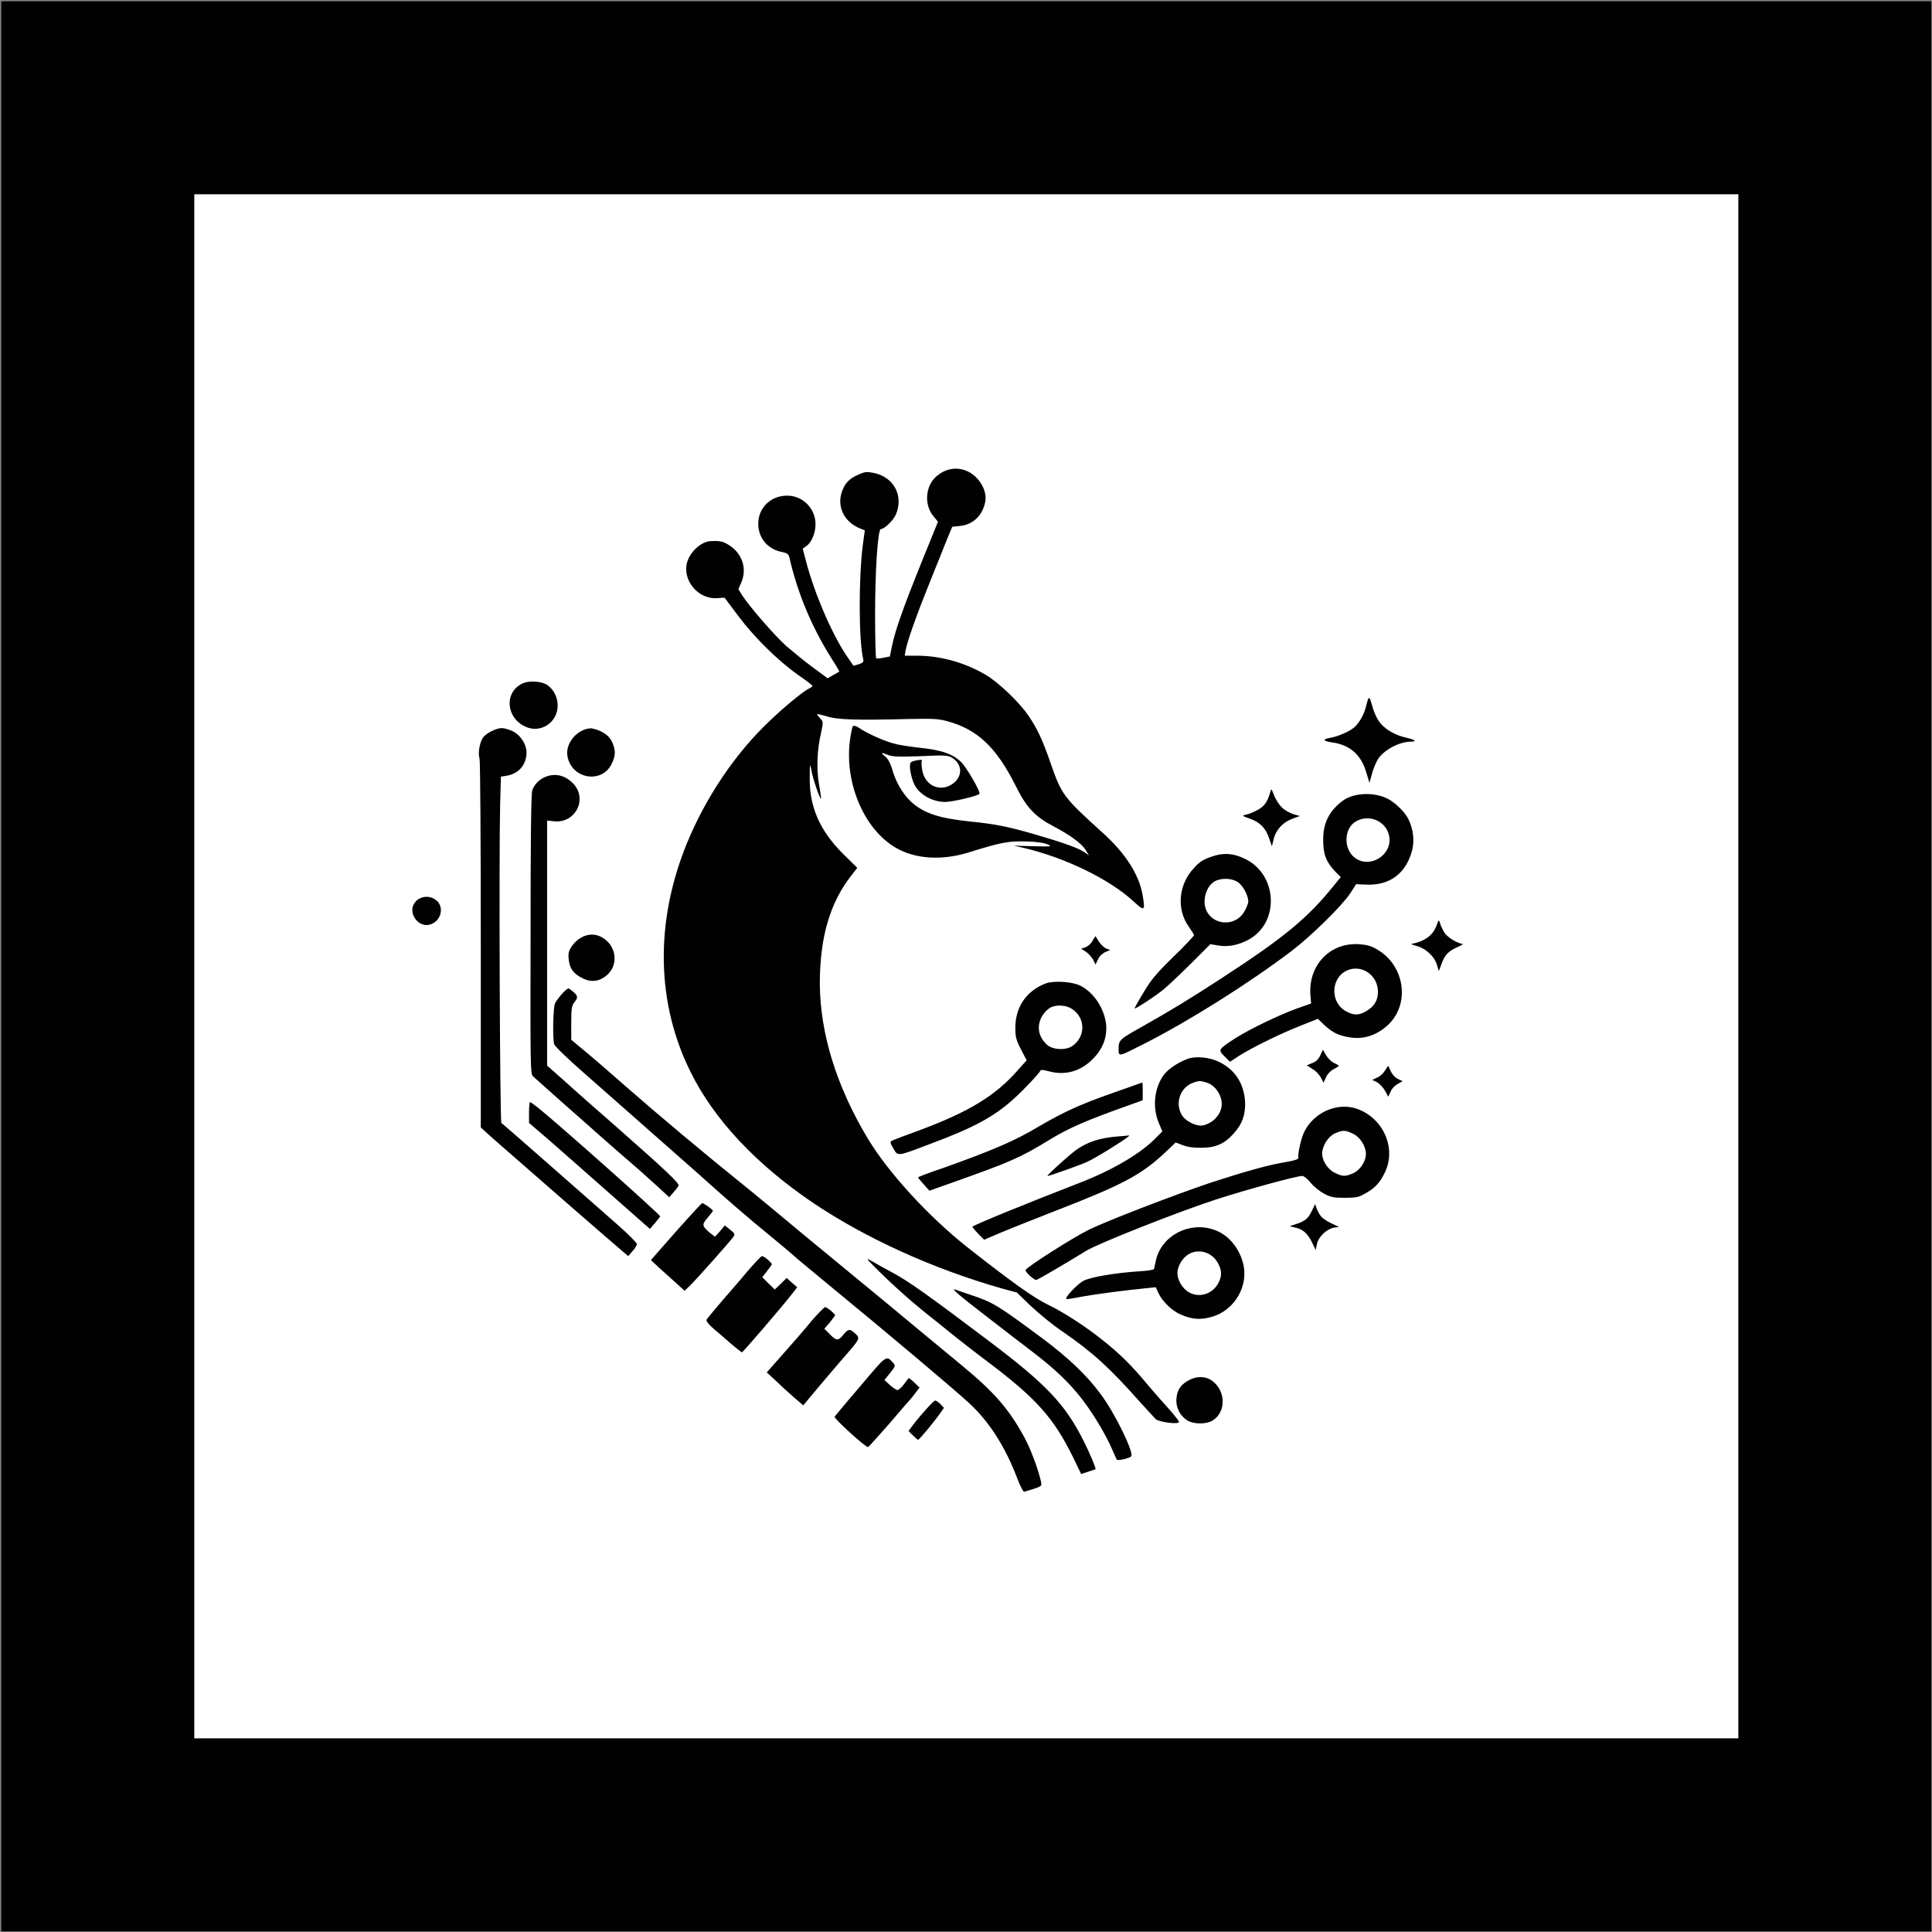 <svg xmlns="http://www.w3.org/2000/svg" xmlns:xlink="http://www.w3.org/1999/xlink" version="1.1" transform="matrix(1, 0, 0, 1, 0, 0)" viewBox="-3.02 -3.02 30.03 30.03"><rect x="-3.02" y="-3.02" width="30.03" height="30.03" fill="#808080" stroke="none"/><g id="deeditor_bgCarrier" stroke-width="0">
    <rect id="dee_c_e" x="-3" y="-3" width="30" height="30" rx="0" fill="#010101" strokewidth="0"/>
  </g>
<g id="surface1">
<path style=" stroke:none;fill-rule:nonzero;fill:#ffffff;fill-opacity:1;" d="M 0 12 L 0 24 L 24 24 L 24 0 L 0 0 Z M 12.008 4.301 C 12.195 4.379 12.332 4.609 12.293 4.785 C 12.25 4.996 12.102 5.137 11.895 5.156 L 11.781 5.168 L 11.703 5.355 C 11.664 5.457 11.539 5.762 11.43 6.035 C 11.234 6.52 11.082 6.945 11.055 7.094 L 11.043 7.172 L 11.234 7.172 C 11.594 7.172 11.977 7.277 12.301 7.469 C 12.5 7.586 12.832 7.902 12.969 8.109 C 13.105 8.309 13.188 8.488 13.312 8.848 C 13.48 9.332 13.512 9.375 14.117 9.922 C 14.477 10.246 14.688 10.578 14.742 10.902 C 14.781 11.137 14.77 11.148 14.609 11 C 14.234 10.648 13.535 10.309 12.879 10.156 L 12.738 10.125 L 13.039 10.133 C 13.328 10.141 13.34 10.137 13.262 10.105 C 13.215 10.082 13.09 10.062 12.926 10.059 C 12.652 10.051 12.535 10.074 12.023 10.234 C 11.609 10.359 11.199 10.332 10.895 10.152 C 10.41 9.863 10.105 9.152 10.191 8.488 C 10.207 8.375 10.227 8.277 10.238 8.266 C 10.254 8.254 10.289 8.266 10.332 8.293 C 10.441 8.371 10.73 8.504 10.883 8.539 C 10.957 8.562 11.133 8.586 11.27 8.602 C 11.613 8.637 11.793 8.699 11.922 8.828 C 12.008 8.914 12.23 9.297 12.203 9.32 C 12.172 9.355 11.781 9.445 11.672 9.445 C 11.496 9.445 11.312 9.355 11.219 9.219 C 11.152 9.125 11.102 8.891 11.133 8.836 C 11.141 8.82 11.188 8.805 11.234 8.797 C 11.309 8.785 11.316 8.789 11.305 8.82 C 11.301 8.84 11.305 8.91 11.32 8.977 C 11.375 9.207 11.613 9.297 11.797 9.156 C 11.945 9.043 11.938 8.863 11.785 8.762 C 11.711 8.719 11.684 8.715 11.285 8.734 C 10.93 8.746 10.848 8.742 10.773 8.711 C 10.672 8.668 10.664 8.68 10.746 8.746 C 10.781 8.773 10.82 8.844 10.844 8.926 C 10.898 9.125 11.008 9.316 11.137 9.438 C 11.336 9.621 11.574 9.699 12.066 9.75 C 12.426 9.785 12.652 9.828 13.066 9.949 C 13.508 10.078 13.75 10.164 13.836 10.227 L 13.906 10.273 L 13.859 10.199 C 13.801 10.098 13.629 9.969 13.363 9.828 C 13.07 9.676 12.934 9.535 12.762 9.184 C 12.465 8.594 12.168 8.312 11.695 8.188 C 11.566 8.152 11.473 8.148 11.098 8.156 C 10.285 8.176 9.988 8.168 9.828 8.113 C 9.746 8.09 9.68 8.074 9.68 8.082 C 9.68 8.09 9.703 8.117 9.73 8.148 C 9.777 8.199 9.777 8.203 9.742 8.371 C 9.68 8.633 9.668 8.934 9.711 9.176 C 9.73 9.289 9.746 9.391 9.742 9.395 C 9.723 9.406 9.605 9.055 9.59 8.941 C 9.57 8.84 9.566 8.852 9.566 9.059 C 9.559 9.52 9.719 9.883 10.078 10.246 L 10.305 10.469 L 10.215 10.586 C 9.879 11.012 9.723 11.551 9.723 12.27 C 9.727 13.039 9.98 13.867 10.473 14.684 C 10.785 15.203 11.414 15.891 12.012 16.363 C 12.691 16.898 13.047 17.152 13.266 17.258 C 13.504 17.371 13.855 17.598 14.117 17.809 C 14.375 18.012 14.574 18.207 14.812 18.496 C 14.934 18.641 15.098 18.824 15.172 18.906 C 15.242 18.988 15.305 19.066 15.305 19.082 C 15.305 19.125 15.004 19.086 14.945 19.039 C 14.922 19.016 14.816 18.898 14.711 18.785 C 14.23 18.242 13.969 18.004 13.5 17.68 C 13.352 17.582 13.129 17.398 13.008 17.285 L 12.785 17.07 L 12.555 17.008 C 11.484 16.703 10.441 16.23 9.617 15.676 C 8.734 15.078 8.082 14.383 7.719 13.652 C 7.18 12.578 7.156 11.316 7.656 10.09 C 7.949 9.375 8.41 8.688 8.945 8.184 C 9.168 7.969 9.473 7.719 9.559 7.68 C 9.586 7.668 9.609 7.648 9.609 7.641 C 9.609 7.633 9.508 7.555 9.383 7.469 C 9.074 7.25 8.703 6.887 8.453 6.551 L 8.242 6.27 L 8.129 6.277 C 7.824 6.301 7.574 5.984 7.664 5.707 C 7.719 5.543 7.883 5.398 8.027 5.391 C 8.172 5.383 8.223 5.395 8.324 5.461 C 8.523 5.594 8.594 5.828 8.5 6.039 L 8.457 6.137 L 8.512 6.227 C 8.617 6.395 9.02 6.859 9.203 7.023 C 9.305 7.109 9.488 7.262 9.613 7.352 L 9.844 7.523 L 9.93 7.473 C 9.98 7.445 10.023 7.422 10.027 7.418 C 10.027 7.414 9.973 7.32 9.898 7.203 C 9.594 6.719 9.375 6.195 9.25 5.645 C 9.238 5.594 9.215 5.578 9.145 5.562 C 8.918 5.523 8.766 5.348 8.766 5.121 C 8.766 4.871 8.961 4.684 9.215 4.684 C 9.461 4.684 9.656 4.887 9.656 5.129 C 9.656 5.266 9.594 5.414 9.512 5.469 L 9.457 5.508 L 9.508 5.703 C 9.637 6.195 9.898 6.809 10.133 7.164 L 10.246 7.328 L 10.328 7.305 C 10.395 7.281 10.406 7.27 10.398 7.227 C 10.328 6.953 10.324 5.973 10.391 5.453 L 10.422 5.223 L 10.324 5.184 C 10.105 5.082 10 4.875 10.055 4.66 C 10.098 4.508 10.164 4.43 10.309 4.363 C 10.43 4.309 10.449 4.309 10.566 4.332 C 10.879 4.398 11.031 4.695 10.902 4.984 C 10.859 5.074 10.727 5.203 10.672 5.203 C 10.625 5.203 10.582 5.84 10.582 6.52 C 10.582 6.887 10.59 7.199 10.598 7.211 C 10.609 7.219 10.66 7.215 10.715 7.203 L 10.812 7.184 L 10.844 7.023 C 10.895 6.777 11.016 6.434 11.301 5.727 L 11.559 5.09 L 11.48 4.992 C 11.348 4.824 11.363 4.555 11.516 4.402 C 11.652 4.27 11.836 4.227 12.008 4.301 Z M 5.5 7.637 C 5.594 7.711 5.645 7.82 5.648 7.941 C 5.652 8.207 5.387 8.383 5.152 8.277 C 4.848 8.145 4.812 7.75 5.09 7.609 C 5.199 7.551 5.41 7.566 5.5 7.637 Z M 18.406 8.18 C 18.484 8.301 18.645 8.398 18.805 8.438 C 18.977 8.477 19.016 8.504 18.91 8.508 C 18.727 8.508 18.484 8.641 18.395 8.785 C 18.367 8.832 18.324 8.934 18.305 9.008 L 18.266 9.148 L 18.215 8.98 C 18.133 8.707 17.961 8.559 17.688 8.52 C 17.543 8.5 17.531 8.469 17.652 8.449 C 17.773 8.43 17.973 8.344 18.039 8.277 C 18.113 8.207 18.18 8.086 18.211 7.969 C 18.254 7.789 18.262 7.789 18.305 7.938 C 18.324 8.02 18.371 8.129 18.406 8.18 Z M 4.938 8.34 C 5.07 8.402 5.164 8.547 5.164 8.68 C 5.16 8.871 5.043 9.008 4.848 9.039 L 4.766 9.051 L 4.754 9.477 C 4.734 10.27 4.75 14.418 4.773 14.434 C 4.797 14.449 5.918 15.434 6.574 16.012 C 6.742 16.16 6.879 16.297 6.879 16.316 C 6.879 16.332 6.852 16.387 6.812 16.426 L 6.746 16.504 L 6.68 16.449 C 6.543 16.336 4.965 14.961 4.633 14.668 L 4.453 14.504 L 4.453 11.676 C 4.453 10.047 4.445 8.816 4.434 8.773 C 4.406 8.688 4.434 8.531 4.484 8.449 C 4.531 8.379 4.691 8.297 4.781 8.297 C 4.812 8.297 4.883 8.316 4.938 8.34 Z M 6.262 8.324 C 6.383 8.367 6.465 8.434 6.504 8.535 C 6.551 8.656 6.547 8.73 6.488 8.852 C 6.336 9.168 5.867 9.09 5.801 8.738 C 5.762 8.539 5.945 8.316 6.156 8.301 C 6.168 8.297 6.215 8.309 6.262 8.324 Z M 5.734 9.051 C 5.77 9.062 5.836 9.105 5.879 9.148 C 6.121 9.383 5.934 9.777 5.598 9.746 L 5.484 9.734 L 5.484 13.543 L 5.762 13.789 C 5.91 13.926 6.273 14.242 6.562 14.496 C 7.344 15.184 7.547 15.379 7.527 15.41 C 7.52 15.426 7.484 15.473 7.449 15.512 L 7.383 15.59 L 7.285 15.5 C 7.23 15.449 7.133 15.359 7.066 15.301 C 7.004 15.242 6.777 15.043 6.562 14.859 C 6.348 14.672 6.172 14.516 6.164 14.508 C 6.156 14.5 5.961 14.328 5.73 14.125 C 5.5 13.918 5.289 13.734 5.266 13.711 C 5.223 13.672 5.223 13.578 5.227 11.5 C 5.227 10.082 5.234 9.305 5.254 9.262 C 5.324 9.074 5.547 8.977 5.734 9.051 Z M 16.91 9.535 C 16.953 9.578 17.035 9.621 17.09 9.637 L 17.184 9.664 L 17.066 9.707 C 16.918 9.762 16.812 9.879 16.777 10.023 L 16.75 10.133 L 16.707 10.012 C 16.656 9.852 16.562 9.758 16.402 9.703 C 16.281 9.66 16.281 9.66 16.348 9.641 C 16.387 9.637 16.469 9.602 16.527 9.57 C 16.633 9.512 16.68 9.449 16.727 9.285 C 16.738 9.23 16.742 9.238 16.785 9.344 C 16.812 9.414 16.867 9.496 16.91 9.535 Z M 18.516 9.379 C 18.641 9.43 18.805 9.586 18.867 9.703 C 18.945 9.859 18.969 10.035 18.93 10.195 C 18.836 10.555 18.582 10.746 18.219 10.73 L 18.059 10.723 L 17.969 10.863 C 17.84 11.059 17.359 11.531 17.055 11.762 C 16.391 12.266 15.453 12.855 14.766 13.203 C 14.359 13.41 14.367 13.41 14.367 13.281 C 14.367 13.145 14.383 13.133 14.746 12.93 C 15.195 12.676 15.465 12.512 15.969 12.184 C 16.949 11.547 17.316 11.242 17.727 10.727 L 17.82 10.613 L 17.734 10.527 C 17.594 10.379 17.547 10.258 17.547 10.043 C 17.543 9.773 17.641 9.578 17.863 9.418 C 18.02 9.309 18.305 9.289 18.516 9.379 Z M 16.328 10.328 C 16.84 10.57 16.875 11.32 16.387 11.586 C 16.227 11.672 16.062 11.703 15.914 11.676 L 15.793 11.656 L 15.496 11.953 C 15.332 12.117 15.141 12.297 15.07 12.355 C 14.961 12.449 14.645 12.656 14.617 12.656 C 14.609 12.656 14.668 12.547 14.75 12.414 C 14.867 12.215 14.941 12.125 15.215 11.855 C 15.395 11.684 15.539 11.527 15.539 11.516 C 15.539 11.504 15.5 11.445 15.457 11.383 C 15.266 11.113 15.297 10.734 15.531 10.48 C 15.629 10.367 15.699 10.328 15.871 10.277 C 16.027 10.234 16.168 10.25 16.328 10.328 Z M 3.766 10.977 C 3.898 11.094 3.824 11.32 3.645 11.355 C 3.488 11.387 3.344 11.203 3.402 11.055 C 3.461 10.914 3.645 10.875 3.766 10.977 Z M 19.426 11.469 C 19.473 11.547 19.633 11.645 19.715 11.652 C 19.73 11.652 19.695 11.676 19.629 11.703 C 19.488 11.77 19.438 11.82 19.387 11.961 L 19.344 12.074 L 19.316 11.98 C 19.281 11.855 19.156 11.734 19.023 11.691 L 18.91 11.656 L 19.012 11.629 C 19.16 11.582 19.258 11.5 19.305 11.375 C 19.344 11.27 19.344 11.27 19.363 11.328 C 19.371 11.363 19.402 11.426 19.426 11.469 Z M 6.324 11.543 C 6.559 11.664 6.605 11.969 6.414 12.137 C 6.297 12.238 6.168 12.254 6.031 12.184 C 5.891 12.113 5.832 12.031 5.82 11.891 C 5.809 11.797 5.82 11.762 5.863 11.695 C 5.98 11.523 6.172 11.461 6.324 11.543 Z M 14.059 11.613 C 14.086 11.656 14.137 11.707 14.172 11.723 L 14.238 11.746 L 14.164 11.777 C 14.117 11.797 14.07 11.84 14.047 11.891 L 14.008 11.973 L 13.973 11.898 C 13.949 11.859 13.902 11.805 13.859 11.773 L 13.785 11.727 L 13.855 11.703 C 13.891 11.688 13.941 11.645 13.961 11.605 C 13.984 11.562 14.008 11.531 14.008 11.531 C 14.008 11.531 14.031 11.57 14.059 11.613 Z M 18.379 11.734 C 18.82 11.984 18.906 12.594 18.543 12.922 C 18.367 13.078 18.168 13.141 17.945 13.102 C 17.781 13.074 17.688 13.027 17.562 12.91 L 17.465 12.816 L 17.188 12.926 C 16.863 13.055 16.461 13.254 16.246 13.387 L 16.098 13.484 L 16.012 13.398 C 15.91 13.297 15.914 13.293 16.176 13.121 C 16.41 12.973 16.84 12.766 17.137 12.656 L 17.359 12.578 L 17.348 12.441 C 17.316 11.984 17.652 11.629 18.098 11.656 C 18.219 11.664 18.285 11.68 18.379 11.734 Z M 13.773 12.301 C 13.98 12.406 14.141 12.648 14.172 12.895 C 14.191 13.086 14.133 13.262 13.988 13.418 C 13.797 13.625 13.551 13.703 13.289 13.633 C 13.199 13.609 13.156 13.605 13.152 13.621 C 13.137 13.66 12.895 13.918 12.738 14.059 C 12.43 14.34 12.105 14.512 11.445 14.758 C 10.922 14.957 10.938 14.957 10.867 14.832 C 10.82 14.758 10.812 14.727 10.836 14.715 C 10.852 14.703 11.039 14.633 11.254 14.555 C 12.051 14.258 12.453 14.012 12.805 13.609 L 12.938 13.461 L 12.848 13.289 C 12.773 13.141 12.762 13.098 12.762 12.953 C 12.762 12.629 12.938 12.379 13.234 12.266 C 13.363 12.219 13.648 12.238 13.773 12.301 Z M 5.902 12.406 C 5.965 12.465 5.965 12.488 5.906 12.562 C 5.867 12.613 5.859 12.66 5.859 12.883 L 5.859 13.141 L 5.984 13.246 C 6.055 13.301 6.379 13.578 6.707 13.867 C 7.234 14.328 7.902 14.887 8.449 15.328 C 8.551 15.41 8.82 15.629 9.039 15.812 C 9.262 16 9.66 16.328 9.922 16.543 C 10.715 17.195 11.008 17.438 11.316 17.695 C 11.48 17.832 11.758 18.059 11.93 18.203 C 12.441 18.625 12.668 18.887 12.91 19.336 C 13 19.5 13.125 19.84 13.16 20.008 C 13.176 20.086 13.184 20.082 12.898 20.168 C 12.887 20.172 12.84 20.082 12.797 19.973 C 12.613 19.48 12.355 19.074 12.043 18.789 C 11.875 18.629 10.773 17.699 9.93 17.008 C 9.695 16.812 9.461 16.621 9.406 16.574 C 9.355 16.527 9.141 16.344 8.93 16.172 C 8.562 15.871 8.266 15.613 7.828 15.219 C 7.703 15.109 6.699 14.223 6.055 13.656 C 5.809 13.441 5.598 13.238 5.594 13.211 C 5.566 13.117 5.578 12.625 5.609 12.57 C 5.672 12.465 5.797 12.332 5.82 12.344 C 5.836 12.352 5.871 12.379 5.902 12.406 Z M 17.711 13.5 C 17.754 13.52 17.789 13.539 17.789 13.547 C 17.789 13.555 17.754 13.574 17.711 13.598 C 17.668 13.617 17.617 13.668 17.594 13.719 L 17.551 13.809 L 17.512 13.73 C 17.488 13.688 17.434 13.625 17.383 13.598 L 17.293 13.539 L 17.375 13.504 C 17.434 13.484 17.473 13.445 17.5 13.387 L 17.543 13.297 L 17.59 13.379 C 17.617 13.426 17.672 13.48 17.711 13.5 Z M 15.934 13.488 C 16.176 13.609 16.309 13.812 16.332 14.09 C 16.344 14.293 16.293 14.449 16.156 14.598 C 16.016 14.758 15.875 14.82 15.656 14.82 C 15.539 14.824 15.441 14.809 15.367 14.781 L 15.254 14.738 L 15.098 14.887 C 14.715 15.246 14.434 15.395 13.336 15.82 C 13.035 15.938 12.672 16.082 12.531 16.141 L 12.277 16.25 L 12.18 16.152 C 12.129 16.098 12.09 16.051 12.094 16.047 C 12.148 16.008 12.91 15.695 13.758 15.367 C 14.281 15.164 14.719 14.906 14.957 14.656 L 15.047 14.566 L 14.988 14.426 C 14.891 14.184 14.922 13.895 15.066 13.691 C 15.137 13.598 15.285 13.496 15.441 13.438 C 15.566 13.391 15.789 13.414 15.934 13.488 Z M 18.594 13.625 C 18.617 13.676 18.66 13.727 18.707 13.75 L 18.781 13.785 L 18.707 13.828 C 18.66 13.852 18.613 13.902 18.594 13.949 L 18.559 14.027 L 18.508 13.934 C 18.48 13.883 18.422 13.824 18.383 13.801 L 18.309 13.766 L 18.383 13.73 C 18.426 13.715 18.477 13.668 18.504 13.625 C 18.531 13.582 18.555 13.551 18.555 13.547 C 18.559 13.547 18.578 13.582 18.594 13.625 Z M 14.742 13.941 L 14.742 14.082 L 14.469 14.18 C 13.859 14.398 13.598 14.512 13.301 14.691 C 12.836 14.977 12.68 15.043 11.789 15.359 L 11.426 15.488 L 11.34 15.391 C 11.289 15.336 11.25 15.289 11.25 15.281 C 11.25 15.273 11.426 15.207 11.645 15.133 C 12.422 14.855 12.758 14.711 13.129 14.488 C 13.527 14.258 13.754 14.152 14.297 13.961 C 14.496 13.891 14.676 13.828 14.695 13.82 C 14.715 13.812 14.734 13.809 14.738 13.809 C 14.738 13.805 14.742 13.867 14.742 13.941 Z M 5.34 14.195 C 5.68 14.469 7.242 15.859 7.242 15.887 C 7.238 15.895 7.203 15.941 7.16 15.992 L 7.082 16.082 L 6.594 15.652 C 6.004 15.129 5.898 15.039 5.512 14.699 L 5.203 14.434 L 5.203 14.27 C 5.203 14.184 5.211 14.109 5.219 14.109 C 5.223 14.109 5.281 14.148 5.34 14.195 Z M 18.074 14.215 C 18.477 14.359 18.684 14.816 18.512 15.191 C 18.434 15.359 18.355 15.445 18.207 15.527 C 18.098 15.59 18.062 15.598 17.883 15.598 C 17.711 15.598 17.668 15.59 17.562 15.535 C 17.496 15.5 17.398 15.422 17.352 15.363 C 17.305 15.305 17.246 15.258 17.223 15.258 C 17.133 15.258 16.348 15.473 15.891 15.621 C 15.289 15.816 14.047 16.309 13.863 16.422 C 13.5 16.645 13.105 16.875 13.086 16.875 C 13.047 16.875 12.906 16.742 12.922 16.719 C 12.953 16.664 13.66 16.215 13.898 16.098 C 14.18 15.957 15.25 15.547 15.809 15.359 C 16.352 15.184 16.68 15.09 16.984 15.039 C 17.102 15.02 17.164 14.996 17.16 14.98 C 17.148 14.918 17.207 14.66 17.254 14.57 C 17.406 14.266 17.77 14.109 18.074 14.215 Z M 14.52 14.645 C 14.449 14.707 13.996 14.988 13.879 15.039 C 13.746 15.098 13.297 15.258 13.262 15.258 C 13.238 15.258 13.582 14.949 13.695 14.863 C 13.883 14.727 14.074 14.664 14.391 14.641 C 14.449 14.637 14.504 14.633 14.52 14.629 C 14.535 14.629 14.535 14.633 14.52 14.645 Z M 7.984 15.73 C 8.027 15.762 8.062 15.793 8.062 15.801 C 8.062 15.805 8.023 15.855 7.977 15.91 C 7.887 16.016 7.891 16.035 8.012 16.141 L 8.094 16.203 L 8.172 16.117 L 8.246 16.027 L 8.328 16.094 C 8.398 16.145 8.406 16.164 8.383 16.199 C 8.336 16.27 7.789 16.883 7.703 16.965 L 7.621 17.043 L 7.484 16.918 C 7.41 16.852 7.293 16.746 7.223 16.684 L 7.098 16.566 L 7.234 16.41 C 7.543 16.055 7.883 15.68 7.895 15.68 C 7.902 15.68 7.941 15.703 7.984 15.73 Z M 17.512 15.883 C 17.527 15.91 17.602 15.961 17.668 15.992 L 17.793 16.051 L 17.711 16.062 C 17.594 16.086 17.469 16.211 17.449 16.32 L 17.43 16.41 L 17.371 16.285 C 17.301 16.148 17.227 16.082 17.105 16.059 L 17.027 16.039 L 17.121 16.008 C 17.266 15.961 17.312 15.922 17.371 15.801 L 17.422 15.695 L 17.445 15.766 C 17.461 15.801 17.488 15.859 17.512 15.883 Z M 15.848 16.094 C 16.062 16.164 16.238 16.367 16.301 16.613 C 16.395 16.965 16.168 17.352 15.812 17.449 C 15.633 17.5 15.504 17.488 15.328 17.41 C 15.203 17.359 15.043 17.207 14.984 17.074 L 14.945 16.988 L 14.789 17.004 C 14.48 17.035 14.043 17.09 13.805 17.133 C 13.672 17.16 13.555 17.176 13.555 17.172 C 13.527 17.145 13.742 16.922 13.832 16.883 C 13.949 16.828 14.312 16.766 14.668 16.742 C 14.812 16.734 14.914 16.719 14.918 16.703 C 14.922 16.688 14.934 16.625 14.949 16.562 C 15.039 16.184 15.465 15.961 15.848 16.094 Z M 8.914 16.559 C 8.949 16.59 8.977 16.621 8.977 16.629 C 8.977 16.637 8.945 16.684 8.902 16.738 L 8.828 16.832 L 8.926 16.93 L 9.023 17.023 L 9.113 16.938 L 9.207 16.844 L 9.289 16.918 L 9.371 16.988 L 9.32 17.055 C 9.16 17.266 8.527 18 8.512 18 C 8.504 18 8.371 17.895 8.223 17.762 C 7.996 17.574 7.949 17.52 7.965 17.488 C 7.977 17.469 8.078 17.348 8.184 17.223 C 8.289 17.102 8.477 16.887 8.59 16.75 C 8.707 16.613 8.812 16.504 8.824 16.504 C 8.84 16.504 8.875 16.527 8.914 16.559 Z M 10.855 16.762 C 11.102 16.895 11.41 17.113 12.367 17.836 C 13.246 18.5 13.539 18.809 13.824 19.379 C 13.914 19.555 14.02 19.809 14.008 19.816 C 14.008 19.82 13.953 19.836 13.895 19.855 L 13.785 19.891 L 13.656 19.625 C 13.355 19.016 13.09 18.719 12.34 18.152 C 12.172 18.027 11.949 17.852 11.844 17.77 C 11.738 17.684 11.586 17.562 11.504 17.496 C 11.199 17.258 10.914 17.008 10.629 16.727 C 10.441 16.539 10.43 16.527 10.523 16.578 C 10.582 16.613 10.73 16.695 10.855 16.762 Z M 12.074 17.109 C 12.418 17.223 12.492 17.27 13.207 17.801 C 13.59 18.09 13.871 18.355 14.082 18.641 C 14.305 18.934 14.613 19.566 14.562 19.617 C 14.531 19.648 14.359 19.688 14.34 19.668 C 14.332 19.66 14.301 19.586 14.266 19.508 C 14.234 19.426 14.148 19.262 14.078 19.145 C 13.797 18.672 13.543 18.387 13.039 18 C 12.895 17.891 12.59 17.656 12.359 17.477 C 11.891 17.117 11.754 17 11.824 17.023 C 11.852 17.035 11.961 17.07 12.074 17.109 Z M 9.898 17.355 C 9.934 17.387 9.961 17.418 9.961 17.422 C 9.961 17.43 9.922 17.477 9.879 17.535 L 9.793 17.633 L 9.859 17.699 C 9.977 17.824 10.004 17.828 10.082 17.734 C 10.164 17.633 10.188 17.629 10.273 17.707 C 10.352 17.781 10.348 17.789 10.117 18.055 C 10.023 18.16 9.84 18.379 9.707 18.535 L 9.465 18.824 L 9.32 18.699 C 9.242 18.629 9.113 18.516 9.039 18.441 L 8.898 18.312 L 9.156 18.02 C 9.297 17.863 9.496 17.633 9.594 17.512 C 9.695 17.395 9.793 17.297 9.805 17.297 C 9.82 17.297 9.859 17.324 9.898 17.355 Z M 10.859 18.16 C 10.902 18.207 10.902 18.211 10.816 18.32 L 10.727 18.43 L 10.812 18.508 C 10.859 18.551 10.914 18.586 10.93 18.586 C 10.949 18.586 10.992 18.547 11.031 18.496 C 11.066 18.449 11.098 18.406 11.102 18.402 C 11.105 18.395 11.148 18.426 11.191 18.469 L 11.273 18.547 L 11.211 18.629 C 11.176 18.676 11.141 18.719 11.133 18.727 C 11.125 18.734 10.977 18.902 10.809 19.102 C 10.633 19.301 10.484 19.469 10.473 19.473 C 10.441 19.484 9.938 19.027 9.953 19 C 9.965 18.984 10.141 18.77 10.355 18.523 C 10.762 18.039 10.754 18.043 10.859 18.16 Z M 15.82 18.441 C 16.039 18.602 16.039 18.934 15.824 19.062 C 15.723 19.121 15.539 19.117 15.441 19.062 C 15.324 18.992 15.254 18.859 15.266 18.719 C 15.277 18.578 15.336 18.496 15.473 18.426 C 15.59 18.367 15.723 18.371 15.82 18.441 Z M 11.598 18.805 L 11.652 18.863 L 11.598 18.941 C 11.508 19.07 11.27 19.359 11.25 19.359 C 11.242 19.359 11.207 19.328 11.168 19.289 L 11.102 19.223 L 11.168 19.133 C 11.297 18.965 11.492 18.75 11.516 18.75 C 11.535 18.75 11.57 18.777 11.598 18.805 Z M 11.598 18.805 "/>
<path style=" stroke:none;fill-rule:nonzero;fill:#ffffff;fill-opacity:1;" d="M 18.051 9.75 C 17.859 9.867 17.863 10.199 18.055 10.324 C 18.289 10.48 18.621 10.262 18.574 9.984 C 18.535 9.746 18.262 9.625 18.051 9.75 Z M 18.051 9.75 "/>
<path style=" stroke:none;fill-rule:nonzero;fill:#ffffff;fill-opacity:1;" d="M 15.852 10.684 C 15.766 10.738 15.703 10.863 15.703 10.992 C 15.703 11.336 16.152 11.441 16.324 11.145 C 16.355 11.09 16.383 11.02 16.383 10.988 C 16.379 10.891 16.297 10.738 16.215 10.688 C 16.117 10.625 15.949 10.625 15.852 10.684 Z M 15.852 10.684 "/>
<path style=" stroke:none;fill-rule:nonzero;fill:#ffffff;fill-opacity:1;" d="M 17.914 12.066 C 17.656 12.188 17.656 12.574 17.91 12.703 C 18.027 12.766 18.109 12.762 18.219 12.695 C 18.344 12.621 18.398 12.527 18.398 12.395 C 18.398 12.137 18.141 11.961 17.914 12.066 Z M 17.914 12.066 "/>
<path style=" stroke:none;fill-rule:nonzero;fill:#ffffff;fill-opacity:1;" d="M 13.324 12.633 C 13.262 12.66 13.18 12.746 13.152 12.828 C 13.098 12.969 13.133 13.105 13.25 13.215 C 13.336 13.297 13.527 13.309 13.637 13.246 C 13.855 13.105 13.859 12.805 13.645 12.664 C 13.562 12.605 13.414 12.594 13.324 12.633 Z M 13.324 12.633 "/>
<path style=" stroke:none;fill-rule:nonzero;fill:#ffffff;fill-opacity:1;" d="M 15.527 13.809 C 15.324 13.879 15.238 14.129 15.352 14.316 C 15.41 14.41 15.582 14.492 15.676 14.473 C 15.875 14.43 16.008 14.238 15.961 14.066 C 15.93 13.938 15.836 13.836 15.73 13.805 C 15.629 13.777 15.617 13.777 15.527 13.809 Z M 15.527 13.809 "/>
<path style=" stroke:none;fill-rule:nonzero;fill:#ffffff;fill-opacity:1;" d="M 17.727 14.598 C 17.621 14.648 17.531 14.793 17.531 14.914 C 17.531 15.023 17.621 15.16 17.73 15.211 C 17.852 15.27 17.891 15.27 18.016 15.215 C 18.125 15.164 18.211 15.031 18.211 14.914 C 18.211 14.797 18.121 14.656 18.016 14.605 C 17.891 14.543 17.852 14.543 17.727 14.598 Z M 17.727 14.598 "/>
<path style=" stroke:none;fill-rule:nonzero;fill:#ffffff;fill-opacity:1;" d="M 15.441 16.484 C 15.352 16.543 15.281 16.668 15.281 16.77 C 15.281 16.871 15.352 16.996 15.441 17.055 C 15.605 17.164 15.824 17.102 15.918 16.922 C 15.977 16.812 15.973 16.719 15.906 16.605 C 15.812 16.438 15.598 16.379 15.441 16.484 Z M 15.441 16.484 "/>
</g>
</svg>